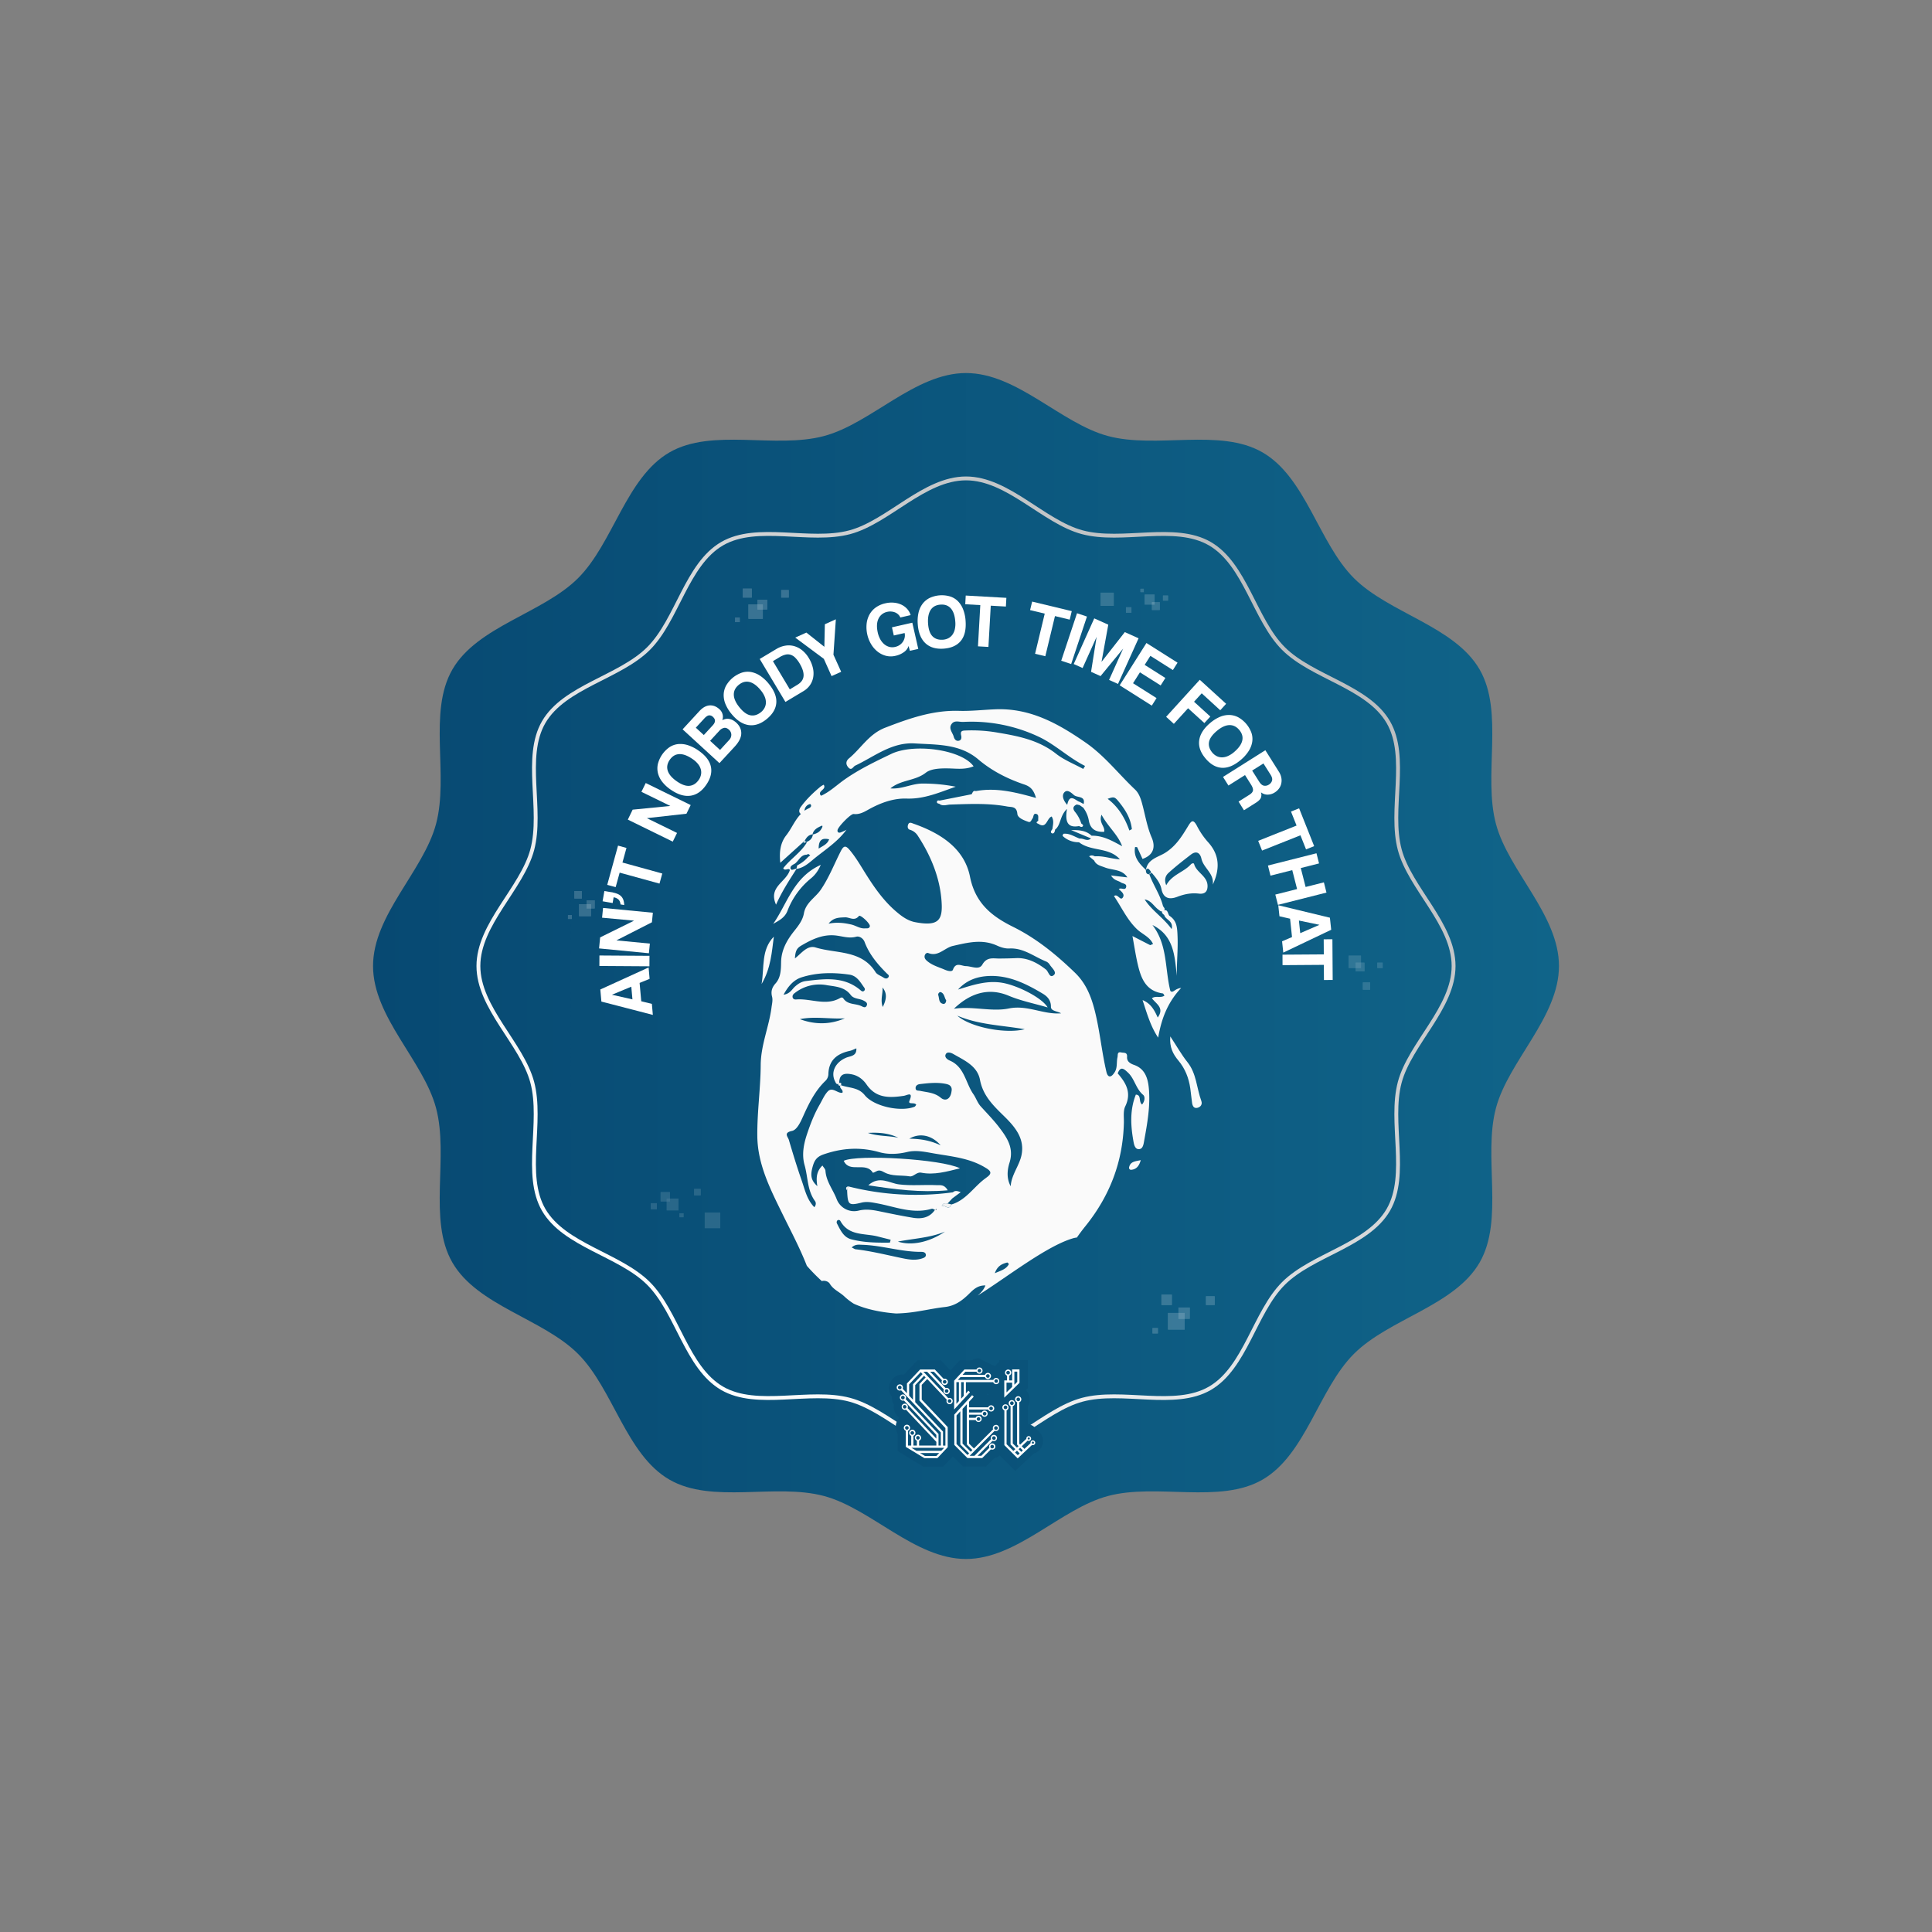 <svg id="Layer_1" data-name="Layer 1" xmlns="http://www.w3.org/2000/svg" xmlns:xlink="http://www.w3.org/1999/xlink" viewBox="0 0 2000 2000"><rect x="0" y="0" width="2000" height="2000" fill="#808080" stroke="none"/><defs><style>.cls-1{fill:#fff;}.cls-2{fill:url(#linear-gradient);}.cls-3{fill:none;stroke-miterlimit:10;stroke-width:4px;stroke:url(#linear-gradient-2);}.cls-4{fill:url(#linear-gradient-3);}.cls-5{opacity:0.17;}.cls-6{clip-path:url(#clip-path);}.cls-7{clip-path:url(#clip-path-2);}.cls-8{clip-path:url(#clip-path-3);}.cls-9{clip-path:url(#clip-path-4);}.cls-10{opacity:0.26;}.cls-11{opacity:0.5;}.cls-12{opacity:0.47;}.cls-13{opacity:0.3;}.cls-14{opacity:0.62;}.cls-15{clip-path:url(#clip-path-5);}.cls-16{clip-path:url(#clip-path-6);}.cls-17{clip-path:url(#clip-path-7);}.cls-18{clip-path:url(#clip-path-8);}.cls-19{clip-path:url(#clip-path-9);}.cls-20{clip-path:url(#clip-path-10);}.cls-21{clip-path:url(#clip-path-11);}.cls-22{clip-path:url(#clip-path-12);}.cls-23{clip-path:url(#clip-path-13);}.cls-24{clip-path:url(#clip-path-14);}.cls-25{opacity:0.64;}.cls-26{clip-path:url(#clip-path-15);}.cls-27{clip-path:url(#clip-path-16);}.cls-28{clip-path:url(#clip-path-17);}.cls-29{clip-path:url(#clip-path-18);}.cls-30{clip-path:url(#clip-path-19);}.cls-31{fill:#f2f2f2;}.cls-32{fill:#020202;}.cls-33{fill:#fafafa;}</style><linearGradient id="linear-gradient" x1="386.17" y1="1000" x2="1613.83" y2="1000" gradientUnits="userSpaceOnUse"><stop offset="0" stop-color="#074972"/><stop offset="1" stop-color="#106489"/></linearGradient><linearGradient id="linear-gradient-2" x1="652.23" y1="1347.77" x2="1347.77" y2="652.23" gradientUnits="userSpaceOnUse"><stop offset="0" stop-color="#fff"/><stop offset="1" stop-color="#bcbec0"/></linearGradient><linearGradient id="linear-gradient-3" x1="920.27" y1="1464.43" x2="1079.73" y2="1464.43" gradientUnits="userSpaceOnUse"><stop offset="0" stop-color="#095078"/><stop offset="1" stop-color="#0a537a"/></linearGradient><clipPath id="clip-path"><rect id="SVGID" class="cls-1" x="1139.35" y="613.54" width="13.58" height="13.58"/></clipPath><clipPath id="clip-path-2"><rect id="SVGID-2" data-name="SVGID" class="cls-1" x="1165.58" y="628.62" width="5.67" height="5.67"/></clipPath><clipPath id="clip-path-3"><rect id="SVGID-3" data-name="SVGID" class="cls-1" x="1192.48" y="623.35" width="8.11" height="8.11"/></clipPath><clipPath id="clip-path-4"><rect id="SVGID-4" data-name="SVGID" class="cls-1" x="1180.59" y="609.49" width="3.47" height="3.47"/></clipPath><clipPath id="clip-path-5"><rect id="SVGID-5" data-name="SVGID" class="cls-1" x="1209.09" y="1359.14" width="17.24" height="17.24"/></clipPath><clipPath id="clip-path-6"><rect id="SVGID-6" data-name="SVGID" class="cls-1" x="1219.94" y="1353.56" width="11.68" height="11.68"/></clipPath><clipPath id="clip-path-7"><rect id="SVGID-7" data-name="SVGID" class="cls-1" x="1202.32" y="1340.19" width="10.76" height="10.77"/></clipPath><clipPath id="clip-path-8"><rect id="SVGID-8" data-name="SVGID" class="cls-1" x="1193.09" y="1374.8" width="5.57" height="5.57"/></clipPath><clipPath id="clip-path-9"><rect id="SVGID-9" data-name="SVGID" class="cls-1" x="1248.41" y="1341.91" width="9.05" height="9.05"/></clipPath><clipPath id="clip-path-10"><rect id="SVGID-10" data-name="SVGID" class="cls-1" x="599.44" y="936.02" width="12.39" height="12.39"/></clipPath><clipPath id="clip-path-11"><rect id="SVGID-11" data-name="SVGID" class="cls-1" x="607.24" y="932.01" width="8.39" height="8.4"/></clipPath><clipPath id="clip-path-12"><rect id="SVGID-12" data-name="SVGID" class="cls-1" x="594.58" y="922.4" width="7.74" height="7.74"/></clipPath><clipPath id="clip-path-13"><rect id="SVGID-13" data-name="SVGID" class="cls-1" x="587.95" y="947.28" width="4.01" height="4.01"/></clipPath><clipPath id="clip-path-14"><rect id="SVGID-14" data-name="SVGID" class="cls-1" x="627.71" y="923.63" width="6.5" height="6.51"/></clipPath><clipPath id="clip-path-15"><rect id="SVGID-15" data-name="SVGID" class="cls-1" x="774.78" y="625.69" width="14.88" height="14.88"/></clipPath><clipPath id="clip-path-16"><rect id="SVGID-16" data-name="SVGID" class="cls-1" x="784.15" y="620.87" width="10.08" height="10.08"/></clipPath><clipPath id="clip-path-17"><rect id="SVGID-17" data-name="SVGID" class="cls-1" x="768.94" y="609.33" width="9.29" height="9.3"/></clipPath><clipPath id="clip-path-18"><rect id="SVGID-18" data-name="SVGID" class="cls-1" x="760.97" y="639.21" width="4.81" height="4.81"/></clipPath><clipPath id="clip-path-19"><rect id="SVGID-19" data-name="SVGID" class="cls-1" x="808.72" y="610.82" width="7.81" height="7.81"/></clipPath></defs><title>nobody got time for that</title><path class="cls-2" d="M1613.83,1000c0,52.9-52.17,98.23-65.21,147-13.5,50.48,8.62,115.75-16.95,160-25.94,44.83-93.77,58.16-130.15,94.55s-49.72,104.21-94.55,130.15c-44.2,25.57-109.47,3.45-160,16.95-48.79,13-94.12,65.21-147,65.21s-98.23-52.17-147-65.21c-50.48-13.5-115.75,8.62-160-16.95-44.83-25.94-58.16-93.77-94.55-130.15S494.27,1351.8,468.33,1307c-25.57-44.2-3.45-109.47-16.95-160-13-48.79-65.21-94.12-65.21-147s52.17-98.23,65.21-147c13.5-50.48-8.62-115.75,16.95-160,25.94-44.83,93.77-58.16,130.15-94.55S648.2,494.27,693,468.33c44.2-25.57,109.47-3.45,160-16.95,48.79-13,94.12-65.21,147-65.21s98.23,52.17,147,65.21c50.48,13.5,115.75-8.62,160,16.95,44.83,25.94,58.16,93.77,94.55,130.15S1505.73,648.2,1531.67,693c25.57,44.2,3.45,109.47,16.95,160C1561.66,901.77,1613.83,947.1,1613.83,1000Z"/><path class="cls-3" d="M1504.75,1000c0,43.4-45,80.31-55.72,120.33-11.07,41.42,9.14,95.83-11.84,132.09-21.28,36.79-78.71,46.36-108.56,76.21s-39.42,87.28-76.21,108.56c-36.26,21-90.67.77-132.09,11.84-40,10.7-76.93,55.72-120.33,55.72s-80.31-45-120.33-55.72c-41.42-11.07-95.83,9.14-132.09-11.84-36.79-21.28-46.36-78.71-76.21-108.56s-87.28-39.42-108.56-76.21c-21-36.26-.77-90.67-11.84-132.09-10.7-40-55.72-76.93-55.72-120.33s45-80.31,55.72-120.33c11.07-41.42-9.14-95.83,11.84-132.09,21.28-36.79,78.71-46.36,108.56-76.21s39.42-87.28,76.21-108.56c36.26-21,90.67-.77,132.09-11.84,40-10.7,76.93-55.72,120.33-55.72s80.31,45,120.33,55.72c41.42,11.07,95.83-9.14,132.09,11.84,36.79,21.28,46.36,78.71,76.21,108.56s87.28,39.42,108.56,76.21c21,36.26.77,90.67,11.84,132.09C1459.73,919.69,1504.75,956.6,1504.75,1000Z"/><path class="cls-4" d="M1073.5,1480.35a13.45,13.45,0,0,0-9.53-6.1v-18.14a14.12,14.12,0,0,0-1.9-17l2-2V1408h-29.54v2.07a14.58,14.58,0,0,0-4.48,4.12,244,244,0,0,1-16.78-8.06,14.15,14.15,0,0,0-7.24,2H993.57l-9.35,10.18c-.34-.14-.69-.28-1-.39l-9.22-9.77H949.79l-14,14.78c-.44,0-.88-.06-1.33-.06a14.22,14.22,0,0,0-11.1,23.11c0,.37,0,.73,0,1.1a14.14,14.14,0,0,0,1.91,7.08,14.86,14.86,0,0,0-.14,2,14.23,14.23,0,0,0,4.69,10.53,13.34,13.34,0,0,0,1.09.9,14.15,14.15,0,0,0-1.63,16.69v17.92l26.37,16h20.81l9.94-10.51,10.47,10.46h23.83l8.7-8.7a14.25,14.25,0,0,0,5.48-2.75l16.1,16,19.22-18.06a13.51,13.51,0,0,0,3.31-24.29Zm-51.77-36.41-.33-.29.84-.74h.43a13.49,13.49,0,0,0,1.42.72A14.25,14.25,0,0,0,1021.73,1443.94Z"/><path class="cls-1" d="M983,1447.12a3.24,3.24,0,0,0-1.29.27L955.91,1420h3.84l17.38,18.42a3.25,3.25,0,1,0,1.75-1.49l-16-16.93h3.85l8.41,8.91a3.26,3.26,0,1,0,1.75-1.48l-9.17-9.72H952.51q-6.82,7.21-13.64,14.44v10.16l-4.43-4.69a3.08,3.08,0,0,0,.28-1.29,3.23,3.23,0,1,0-3.23,3.22,3.28,3.28,0,0,0,1.34-.29l41.13,43.6v13.57h-2.42v-12l-34-36.08a3.22,3.22,0,1,0-6-1.62,3.23,3.23,0,0,0,3.23,3.23,3.32,3.32,0,0,0,1-.16l33.52,35.54v3.91l-29.79-31.58a3.14,3.14,0,0,0,.34-1.43,3.21,3.21,0,1,0-2,3l31.47,33.36v3.8H951.45v-5a3.22,3.22,0,1,0-2.3,0v5h-3.57v-10.07a3.23,3.23,0,1,0-2.29,0v10.07H940v-15.29a3.23,3.23,0,1,0-2.3,0v16.71l19.19,11.62h13.48l10.68-11.3v-20.83l-26.88-28.49v-15.26l5.72-6L980.09,1449a3.17,3.17,0,0,0-.3,1.34,3.23,3.23,0,1,0,3.23-3.22Zm-3.06-9a1.87,1.87,0,1,1-1.86,1.87A1.87,1.87,0,0,1,980,1438.12Zm-2-9.5a1.86,1.86,0,1,1-1.87,1.86A1.86,1.86,0,0,1,978,1428.62Zm-46.5,9.59a1.87,1.87,0,1,1,1.87-1.86A1.86,1.86,0,0,1,931.49,1438.21Zm3.23,10.45a1.87,1.87,0,1,1,1.86-1.87A1.87,1.87,0,0,1,934.72,1448.66Zm1.85,9.5a1.86,1.86,0,1,1,1.86-1.86A1.87,1.87,0,0,1,936.57,1458.16Zm.4,20a1.86,1.86,0,1,1,1.86,1.86A1.86,1.86,0,0,1,937,1478.15Zm8.21-29.13-4-4.26v-11.68l12-12.67,1.94,2.06-9.89,10.47Zm3.25,39.38a1.86,1.86,0,1,1,1.86,1.87A1.86,1.86,0,0,1,948.43,1488.4Zm-5.86-5a1.87,1.87,0,1,1,1.86,1.87A1.86,1.86,0,0,1,942.57,1483.37Zm26.8,23.82H957.51l-5.11-3.08h19.89Zm5.08-5.38H948.62l-5.07-3.06h33.8Zm-22.59-69.11v17.08l26.88,28.49v18.18h-2.48V1482l-28.78-30.51v-17.61l9.17-9.71,1.64,1.75ZM983,1452.21a1.87,1.87,0,1,1,1.86-1.87A1.87,1.87,0,0,1,983,1452.21Z"/><path class="cls-1" d="M1031,1475.09a3.21,3.21,0,0,0-2.94,4.54l-19.84,19.84-5.07-5.07V1470H1010a3.22,3.22,0,1,0,0-2.3h-6.82v-3.21h13a3.22,3.22,0,1,0,.06-2.29h-13.11v-3.06H1023a3.22,3.22,0,1,0,0-2.3h-19.81v-5.76l4.83-5.27-1.68-1.55-18.44,20.1v31.39l12,12h0l1.62,1.62h15.27l9-9a3.24,3.24,0,1,0-1.6-1.64l-8.31,8.31H1012l15.53-15.53a3.22,3.22,0,1,0-1.83-2.9,3.19,3.19,0,0,0,.25,1.24l-17.19,17.19h-4.93l1-1.05,1.62-1.62,23.22-23.22a3.22,3.22,0,1,0,1.32-6.16Zm-18-8a1.86,1.86,0,1,1-1.87,1.86A1.86,1.86,0,0,1,1013,1467.09Zm6.28-5.5a1.87,1.87,0,1,1-1.86,1.87A1.87,1.87,0,0,1,1019.28,1461.59Zm6.73-5.43a1.86,1.86,0,1,1-1.87,1.86A1.86,1.86,0,0,1,1026,1456.16Zm1.11,39.53a1.86,1.86,0,1,1-1.86,1.86A1.87,1.87,0,0,1,1027.12,1495.69Zm1.8-8.85a1.87,1.87,0,1,1-1.86,1.87A1.87,1.87,0,0,1,1028.92,1486.84Zm-27.38,19.35-11.35-11.36v-29.55l3.95-4.3v34.37h0l9.12,9.12Zm3.34-3.34-8.45-8.45v-35.92l4.47-4.87v41.74l5.74,5.74Zm26.16-22.67a1.87,1.87,0,1,1,1.86-1.87A1.87,1.87,0,0,1,1031,1480.18Z"/><path class="cls-1" d="M1031.25,1426.42a3.23,3.23,0,0,0-3,2.08H991.6l2.7-2.94h25.33a3.23,3.23,0,1,0,0-2.29H996.4l3-3.27h11.47a3.23,3.23,0,1,0,0-2.3h-12.5l-10.63,11.58q0,13.61,0,27.19v2.63c.56-.61,1.13-1.22,1.69-1.84l10.41-11.35h0v0l4.3-4.69-1.69-1.55-2.54,2.77v-11.64h28.25a3.23,3.23,0,1,0,3-4.37Zm-8.61-3.87a1.87,1.87,0,1,1-1.86,1.86A1.87,1.87,0,0,1,1022.64,1422.55Zm-8.75-5.54a1.87,1.87,0,1,1-1.86,1.87A1.87,1.87,0,0,1,1013.89,1417Zm-21.23,33.41-2.61,2.84v-22.47h2.61Zm5-5.42-2.68,2.92v-17.13h2.68Zm33.62-13.49a1.87,1.87,0,1,1,1.87-1.87A1.87,1.87,0,0,1,1031.25,1431.51Z"/><path class="cls-1" d="M1069.27,1491a2.46,2.46,0,0,0-2.46,2.46,2.1,2.1,0,0,0,0,.51l-6.32,5.94-2.79-2.78,6.14-5.76a2.55,2.55,0,0,0,1.07.25,2.47,2.47,0,1,0-2.46-2.47,2,2,0,0,0,0,.35l-6.4,6-.88-.88v-43a3.23,3.23,0,1,0-2.29,0v43.82l1.5,1.6-1.64,1.54-4.32-4.3v-38.62a3.22,3.22,0,1,0-2.29-.1v39.68l4.94,4.92-2,1.85L1042,1495v-35a3.23,3.23,0,1,0-2.29,0v36l13.79,13.73,14.79-13.89a2.46,2.46,0,1,0,.94-4.74Zm-4.31-3a1.1,1.1,0,1,1-1.1,1.1A1.1,1.1,0,0,1,1065,1488.09Zm-19.33-35.41a1.87,1.87,0,1,1,1.86,1.86A1.86,1.86,0,0,1,1045.63,1452.68Zm-6.6,4.3a1.87,1.87,0,1,1,1.87,1.86A1.87,1.87,0,0,1,1039,1457Zm15.07-6.43a1.86,1.86,0,1,1,1.86-1.86A1.86,1.86,0,0,1,1054.1,1450.55Zm-.51,55.93-2.79-2.77,2-1.86,2.79,2.78Zm3.64-3.42-2.79-2.78,1.64-1.54,2.79,2.78Zm12-8.46a1.1,1.1,0,1,1,1.1-1.1A1.1,1.1,0,0,1,1069.27,1494.6Z"/><path class="cls-1" d="M1039.62,1446.85l1.67-1.62,14.08-13.7V1417.6h-7.6V1429h-3v-5a3.23,3.23,0,1,0-2.29,0v5h-2.86v2.29h0Zm10.45-26.95h3v10.66l-3,2.93Zm-8.36,1.09a1.87,1.87,0,1,1,1.87,1.86A1.87,1.87,0,0,1,1041.71,1421Zm.2,10.31h5.86v4.42l-5.86,5.7Z"/><g class="cls-5"><rect id="SVGID-20" data-name="SVGID" class="cls-1" x="1139.35" y="613.54" width="13.58" height="13.58"/><g class="cls-6"><rect class="cls-1" x="1139.35" y="613.54" width="13.58" height="13.58"/></g></g><g class="cls-5"><rect id="SVGID-21" data-name="SVGID" class="cls-1" x="1165.58" y="628.62" width="5.67" height="5.67"/><g class="cls-7"><rect class="cls-1" x="1165.58" y="628.62" width="5.67" height="5.67"/></g></g><g class="cls-5"><rect class="cls-1" x="1184.94" y="615.52" width="10.3" height="10.3"/><rect id="SVGID-22" data-name="SVGID" class="cls-1" x="1184.94" y="615.52" width="10.3" height="10.3"/></g><g class="cls-5"><rect id="SVGID-23" data-name="SVGID" class="cls-1" x="1192.48" y="623.35" width="8.11" height="8.11"/><g class="cls-8"><rect class="cls-1" x="1192.48" y="623.35" width="8.11" height="8.11"/></g></g><g class="cls-5"><rect class="cls-1" x="1203.89" y="616.52" width="5.25" height="5.25"/><rect id="SVGID-24" data-name="SVGID" class="cls-1" x="1203.89" y="616.52" width="5.25" height="5.25"/></g><g class="cls-5"><rect id="SVGID-25" data-name="SVGID" class="cls-1" x="1180.59" y="609.49" width="3.47" height="3.47"/><g class="cls-9"><rect class="cls-1" x="1180.58" y="609.49" width="3.47" height="3.47"/></g></g><g class="cls-10"><g class="cls-11"><rect class="cls-1" x="729.55" y="1255.29" width="16.06" height="16.06"/><rect id="SVGID-26" data-name="SVGID" class="cls-1" x="729.55" y="1255.29" width="16.06" height="16.06"/></g><g class="cls-11"><rect class="cls-1" x="718.6" y="1230.73" width="6.71" height="6.71"/><rect id="SVGID-27" data-name="SVGID" class="cls-1" x="718.6" y="1230.73" width="6.71" height="6.71"/></g><g class="cls-11"><rect class="cls-1" x="690.21" y="1240.76" width="12.18" height="12.18"/><rect id="SVGID-28" data-name="SVGID" class="cls-1" x="690.21" y="1240.76" width="12.19" height="12.19"/></g><g class="cls-11"><rect class="cls-1" x="683.89" y="1234.08" width="9.59" height="9.59"/><rect id="SVGID-29" data-name="SVGID" class="cls-1" x="683.89" y="1234.08" width="9.59" height="9.59"/></g><g class="cls-11"><rect class="cls-1" x="673.77" y="1245.55" width="6.21" height="6.21"/><rect id="SVGID-30" data-name="SVGID" class="cls-1" x="673.77" y="1245.55" width="6.21" height="6.21"/></g><g class="cls-11"><rect class="cls-1" x="703.45" y="1255.98" width="4.1" height="4.1"/><rect id="SVGID-31" data-name="SVGID" class="cls-1" x="703.45" y="1255.98" width="4.1" height="4.1"/></g></g><g class="cls-12"><g class="cls-13"><rect class="cls-1" x="1396.09" y="989.28" width="12.79" height="12.79"/><rect id="SVGID-32" data-name="SVGID" class="cls-1" x="1396.09" y="989.28" width="12.79" height="12.79"/></g><g class="cls-13"><rect class="cls-1" x="1403.43" y="996.55" width="9.04" height="9.04"/><rect id="SVGID-33" data-name="SVGID" class="cls-1" x="1403.43" y="996.55" width="9.04" height="9.04"/></g><g class="cls-13"><rect class="cls-1" x="1425.81" y="996.55" width="5.52" height="5.52"/><rect id="SVGID-34" data-name="SVGID" class="cls-1" x="1425.81" y="996.55" width="5.52" height="5.52"/></g><g class="cls-13"><rect class="cls-1" x="1410.84" y="1017" width="7.52" height="7.52"/><rect id="SVGID-35" data-name="SVGID" class="cls-1" x="1410.84" y="1017" width="7.52" height="7.52"/></g></g><g class="cls-14"><g class="cls-13"><rect id="SVGID-36" data-name="SVGID" class="cls-1" x="1209.09" y="1359.14" width="17.24" height="17.24"/><g class="cls-15"><rect class="cls-1" x="1209.09" y="1359.14" width="17.23" height="17.23"/></g></g><g class="cls-13"><rect id="SVGID-37" data-name="SVGID" class="cls-1" x="1219.94" y="1353.56" width="11.68" height="11.68"/><g class="cls-16"><rect class="cls-1" x="1219.94" y="1353.56" width="11.68" height="11.68"/></g></g><g class="cls-13"><rect id="SVGID-38" data-name="SVGID" class="cls-1" x="1202.32" y="1340.19" width="10.76" height="10.77"/><g class="cls-17"><rect class="cls-1" x="1202.32" y="1340.19" width="10.77" height="10.77"/></g></g><g class="cls-13"><rect id="SVGID-39" data-name="SVGID" class="cls-1" x="1193.09" y="1374.8" width="5.57" height="5.57"/><g class="cls-18"><rect class="cls-1" x="1193.09" y="1374.8" width="5.57" height="5.57"/></g></g><g class="cls-13"><rect id="SVGID-40" data-name="SVGID" class="cls-1" x="1248.41" y="1341.91" width="9.05" height="9.05"/><g class="cls-19"><rect class="cls-1" x="1248.41" y="1341.91" width="9.05" height="9.05"/></g></g></g><g class="cls-14"><g class="cls-13"><rect id="SVGID-41" data-name="SVGID" class="cls-1" x="599.44" y="936.02" width="12.39" height="12.39"/><g class="cls-20"><rect class="cls-1" x="599.44" y="936.02" width="12.39" height="12.39"/></g></g><g class="cls-13"><rect id="SVGID-42" data-name="SVGID" class="cls-1" x="607.24" y="932.01" width="8.39" height="8.4"/><g class="cls-21"><rect class="cls-1" x="607.24" y="932.01" width="8.39" height="8.39"/></g></g><g class="cls-13"><rect id="SVGID-43" data-name="SVGID" class="cls-1" x="594.58" y="922.4" width="7.74" height="7.74"/><g class="cls-22"><rect class="cls-1" x="594.58" y="922.4" width="7.74" height="7.74"/></g></g><g class="cls-13"><rect id="SVGID-44" data-name="SVGID" class="cls-1" x="587.95" y="947.28" width="4.01" height="4.01"/><g class="cls-23"><rect class="cls-1" x="587.95" y="947.28" width="4.01" height="4.01"/></g></g><g class="cls-13"><rect id="SVGID-45" data-name="SVGID" class="cls-1" x="627.71" y="923.63" width="6.5" height="6.51"/><g class="cls-24"><rect class="cls-1" x="627.71" y="923.63" width="6.5" height="6.5"/></g></g></g><g class="cls-25"><g class="cls-13"><rect id="SVGID-46" data-name="SVGID" class="cls-1" x="774.78" y="625.69" width="14.88" height="14.88"/><g class="cls-26"><rect class="cls-1" x="774.78" y="625.69" width="14.88" height="14.88"/></g></g><g class="cls-13"><rect id="SVGID-47" data-name="SVGID" class="cls-1" x="784.15" y="620.87" width="10.08" height="10.08"/><g class="cls-27"><rect class="cls-1" x="784.15" y="620.88" width="10.08" height="10.08"/></g></g><g class="cls-13"><rect id="SVGID-48" data-name="SVGID" class="cls-1" x="768.94" y="609.33" width="9.29" height="9.3"/><g class="cls-28"><rect class="cls-1" x="768.94" y="609.33" width="9.29" height="9.29"/></g></g><g class="cls-13"><rect id="SVGID-49" data-name="SVGID" class="cls-1" x="760.97" y="639.21" width="4.81" height="4.81"/><g class="cls-29"><rect class="cls-1" x="760.97" y="639.21" width="4.81" height="4.81"/></g></g><g class="cls-13"><rect id="SVGID-50" data-name="SVGID" class="cls-1" x="808.72" y="610.82" width="7.81" height="7.81"/><g class="cls-30"><rect class="cls-1" x="808.72" y="610.82" width="7.81" height="7.81"/></g></g></g><path class="cls-31" d="M980.91,1245.87l4.1.94c-3,6.62-6.28.49-10.14,1.44C976.91,1244.67,979,1245.84,980.91,1245.87Z"/><path class="cls-31" d="M877,1232.71c-1.14-1.9-2.19-3.77,1.09-4.63C877.72,1229.62,877.36,1231.17,877,1232.71Z"/><path class="cls-32" d="M968.2,1252.44l.93-1.24c.1.43.21.86.32,1.29l-1.4-.32Z"/><path class="cls-33" d="M885.27,792.6c20-9.43,37.84-24.52,61.9-23,22.9,1.4,46.51.33,65.56,16.54,14.15,12,30.43,20.18,47.75,26,6.9,2.34,9.74,6.22,12,13.9-21.29-5.95-41.36-11-62.29-7.09-2.95-.94-3.28,1.67-4.37,3.25l-33.19,6.59c-1.26-.37-2.52-.29-2.72,1.2s1.11,1.82,2.33,2c3.6,3,7.69,1,11.49.89,19.69-.62,39.4-1.63,58.92,2,4.33.81,9.83-.45,10.51,7.61.36,4.25,6.83,6.69,11.5,8.32,2.36.84,3-2,4.19-3.49,1.27-1.67.63-5.65,3.87-4.75s1.64,4.56,2.13,7c-1.27,1.07-3.2,2.14,0,3.19,8.75,5.83,8.68-5.88,13.85-7.51,2.7,4.55,1.22,8.81.73,13-1.1,1.49-2.67,3.62-.23,4.45,1.73.59,2.93-1.8,3-3.87,6.16-4.74,4.59-13.92,12.31-21.43-2,12.51,0,20,12.44,17.76,1.34.42,2.9,1.7,4,.1.86-1.3-.69-2-1.62-2.79a35.55,35.55,0,0,0-6.46-12c-2.59-3.25-2.26-6,1.85-7.67h0l2.87.65,3.73,2.61a31.08,31.08,0,0,1,5.85,13.47c1.64,9,7.38,12,15.87,11.56,1.12-5.8-5.86-9.13-2.74-17.71,6.76,12.66,16.84,20.39,21.35,32.6-10.15-5.45-19.85-11.18-31.62-10.83-5.56-5.29-12.34-6-21.22-5.84l20.58,8.6c-3.87,3.73-7.88-.41-11.8.2-5.43-2-10.37-5.64-16.55-5-.42,0-1.18,2-1,2.26a23.83,23.83,0,0,0,16.94,6.51c12.41,9.77,31,4.79,42.3,17.68-8.8-.46-17.09-3.75-25.84-3.1-1.79-.8-3.57-1.55-6,0l5.21,4.34c2.19,4.77,6.72,5.46,11.08,7.17,7.89,3.08,17.89,1.66,23.31,10.31l-16.88-2c3.13,5.34,7.31,5.2,10.08,7.14,2,1.42,6.17,1.14,5.59,4.57-.77,4.53-5.12.38-7.68,2.44,2.53,2.35,6.59,5.22,4.17,8.7-2.73,3.93-5.25-4.55-9.12-1.48,7.84,11.53,13.49,24.37,23.75,34.2,5.46,5.24,13.26,7.92,16.67,15.35l-2.91,1.23-18.39-9.43c1.91,10.43,3.27,19.54,5.31,28.5,3.35,14.68,8.17,28.37,26.1,30.9.63.09,1.09,1.37,1.74,2.25-4,2.91-9.09-.27-13,2.77,4.33,5.86,13.24,9.81,6,19.93-3.53-8-7.31-14.64-15.69-18.06,4.53,13.78,8.22,27,16.14,38.87,3.3-18.85,9.36-36,23.81-51.41-6.69.55-8.43,5.95-11.2,3-5.73-23-2.75-47.76-18.53-68.17,22.4,11.06,23,32.12,25.23,52.59-.14-13.9,1.33-27.36.77-41-.37-9-.64-16.16-8.58-21.28-1.54-2.14-1.51-6.74-5.38-5.42,1.76-1.86-.77-3.26-1.19-4.88-3-11.55-10-21.4-14.08-32.52-3.12,0-3.55-2.08-3.54-4.53-6.74-6.48-13.06-13.14-11.2-23.7l2.11.11,5.6,12.2c11.66-4,13.57-12.68,9.49-22.12-4.43-10.28-6.29-21-9-31.66-1.67-6.49-3.41-13.51-8.24-18.07-17.14-16.19-31.48-35-51.38-48.75-28.36-19.64-57.18-35.62-92.85-34.3-12.68.48-25.37,2-38,1.62-27.12-.79-51.62,7.85-76.44,17.45-16.77,6.48-24.85,21.27-37.37,31.68-3.27,2.72-3.7,6.08-.75,9.44C881.54,798.26,883.19,793.59,885.27,792.6Zm313.6,148.79c1.38,1,2.75,2.43,4.35,2.13-1,1.21.59,2.68,2,3.67,1.11,5.09,9.78,5.8,7.67,14.59-8.77-12-20.55-19.2-27.92-30.63C1191.5,932,1194.27,937.92,1198.87,941.39Zm-40.6-111.32c6.75,8.31,12.31,17.24,13.43,28.26l-2.58,1.4c-4.58-13-11.37-24.44-22.51-32.79C1153.05,824.61,1153.9,824.69,1158.27,830.07Zm-36.5,2.24-3.52-1.92a1.16,1.16,0,0,0-1-.39c-4.7-2.08-10-8.69-12.47,3.18-4.24-4.72-5.68-9.69-3.19-12.7,3.29-4,7.68.46,10.2,2.61C1115.21,826,1123.88,823.64,1121.77,832.31ZM985,749.61c3-4.42,8-2.08,12.14-2.29a163.45,163.45,0,0,1,77.74,15.17c17.27,8,31.15,21.83,48.37,30.41l-1.89,3.1c-9.44-5.17-19.79-9.17-28.13-15.73-18.66-14.71-40.72-18.59-63-22.29a154.52,154.52,0,0,0-30-1.79c-4.09.12-6.36.33-5.23,5.22.54,2.32.27,5.05-2.8,5.47-2.77.37-4.28-1.93-4.89-4.17C986.22,758.41,981.73,754.4,985,749.61Z"/><path class="cls-33" d="M803.36,936.51c6.22-13.92,13.77-25.42,21.17-37,8.34-1.27,14.09-7.32,20.13-12.12,11.1-8.8,23.1-16.77,31.61-28.49.05-.06.09-.11.09-.08h0l0-.06,0,.06a2,2,0,0,1-.35.08l.21.1a47.24,47.24,0,0,1-6.22,2.8c-1.65.49-3.26,0-3-2.42.4-3.36,13.68-17.09,16.72-16.73,5.68.68,10.23-1.75,14.84-4.34,12.43-7,26.08-12.11,40-11.63,18,.61,33.21-6.08,50.79-12.29a176.26,176.26,0,0,0-34.6-3.25c-11,.06-21.16,6-33,5,11.17-9.19,25.47-7.51,36.73-16.3,6.54-5.1,19.66-4.62,30.11-4.13,6.42.29,12.89.23,19.27-2.43-12.47-17.44-61.83-24.06-85.27-12.82-16.47,7.9-33.14,15.88-48.22,26.47-8.1,5.69-15.27,12.71-24.42,16.88l.09-.17c-.19-.14-.36-.24-.54-.35-3.38-4.76,6.48-5.73,3.2-10.93a21.87,21.87,0,0,0-3.2,1.85c-7.66,6.39-14.85,13.26-20.7,21.36-1.53,2.12-2.3,5.49.29,7-6.3,6.38-9.68,15.19-15.18,22.17-6.22,7.9-7.34,17.72-6.13,28.41L833,870.36c2.15-3.86,4-6,8.1-6.67,1.2-4.83,4.71-6.88,10.24-9.15a1.22,1.22,0,0,0,.1,1.13c-2.09,5.56-5.84,7.13-9.92,8.19-.67,4-2.61,6.21-7,7.91l.57.63c-6.31,10.33-17,16.93-24.27,26.37,1.42,3.53,6.25-1.06,6.8,2.07C813.69,913.37,795.1,918.11,803.36,936.51Zm33.91-99.75a26.45,26.45,0,0,0-4.41,2.5l0-.24a7.22,7.22,0,0,1,5.66-6.67.68.68,0,0,0,0,.14c.18,0,.32,0,.5,0C840.8,834.77,838.4,836.26,837.27,836.76Zm4.75-5a3.17,3.17,0,0,0,.87-1A3.17,3.17,0,0,1,842,831.77Zm13.85,22-2.49-.66h0Zm2.43,15.1c-1.82,5-5.86,6.47-10.81,9.59C847.44,869.34,851.09,867.24,858.3,868.84ZM822.91,894c4.17-3.1,6-9.44,12.57-9.22a4.44,4.44,0,0,1,1.06-.87l2.25,1.54-2.25,1.73a37.35,37.35,0,0,1-11.25,8.64c-.29,1.18-.57,2.36-.85,3.54-2.12-.05-5,2.31-5.93.08C817.41,896.71,820.66,895.25,822.91,894Z"/><path class="cls-33" d="M833,870.36c-.41.73-.82,1.5-1.27,2.35,1-.3,1.92-.61,2.76-.94l-1.38-1.51Z"/><path class="cls-33" d="M841.51,863.86c0-.09,0-.17,0-.26-.17,0-.31.06-.47.09a2.63,2.63,0,0,0-.09.3Z"/><path class="cls-33" d="M1189.73,905l0,0,0,0,0,.06h0c1-.37,1.52-.89,1.65-1.48C1190.86,903.54,1190.28,903.92,1189.73,905Z"/><path class="cls-33" d="M1186.32,900.39l-.1.1h0l.06.06C1186.29,900.5,1186.31,900.45,1186.32,900.39Z"/><path class="cls-33" d="M1190.67,901.32a2.74,2.74,0,0,1,.77,2.23,3,3,0,0,1,2,1.33c3.88,4.65,7.7,9.54,8.9,15.5,2.07,10.23,8.88,10.86,16.37,8s14.56-4.23,22.42-3.31c5.12.6,8.78-1.26,8.92-7.46.24-10.72-11.47-14.12-13.92-23.19-.35-1.3-2.41-.69-3.34.35-7.41,8.21-19.56,10.55-25.5,21.63-2.33-5.51-.81-9.87,2.24-12.66,7.37-6.74,15.3-12.88,23.2-19,5.67-4.4,9.64-1.91,11,4.22,2.24,9.84,13.34,15.18,11.73,26.78,7.63-16.34,7.11-30.92-5.11-44.21a79.77,79.77,0,0,1-11.25-16.5c-4-7.52-5.85-5.34-9.37.46-6.3,10.39-12.56,20.51-23.73,27.45-7.17,4.45-18,6.38-19.72,17.52C1188.27,898,1189.52,899.86,1190.67,901.32Z"/><path class="cls-33" d="M1243.6,1139.66c-4.91-13.33-4.89-28.28-14.39-40.16-6.17-7.71-11-16.46-17.73-26.61-1,11.15,2.88,18.39,8.3,24.87,7.08,8.47,10.89,18.22,12.42,29,.71,5,1.11,9.94,1.83,14.88.47,3.22,1.83,6.19,5.79,5.1C1243.1,1145.82,1244.85,1143.06,1243.6,1139.66Z"/><path class="cls-33" d="M800.41,956.37c6-3.41,12-6.31,14.78-13.48a80.28,80.28,0,0,1,24.29-33.58c4-3.32,7.18-7.16,10.18-14C821.22,908.18,815,935.55,800.41,956.37Z"/><path class="cls-33" d="M788.39,1018.68c9.77-16.75,10.52-33.07,12.69-49.08C787.8,983.25,791.39,1000.79,788.39,1018.68Z"/><path class="cls-33" d="M1168.82,1208.54a2.06,2.06,0,0,0,2.36,2.43c5.18-.56,8-3.8,9.73-10C1175.15,1202.24,1170,1202.37,1168.82,1208.54Z"/><path class="cls-33" d="M873.42,1201.65c6,13.27,22.89.39,30.15,12.36.11.18,2.39-.74,3.51-1.41,3.09-1.82,5.6-.51,8.36,1,8.21,4.44,17.52,2.7,26.27,4.16,4,.66,7.13-4.75,11.87-3.82,13.46,2.64,26.24-1.06,40.19-4.51C974.79,1199.82,887.4,1194.84,873.42,1201.65Z"/><path class="cls-33" d="M969.29,1226.86c-12.87-.61-25.66.83-38.7-.79-9.74-1.2-20.26-9.47-31.72.93,27.63,4.29,54,7.73,82.24,5.2C977.44,1225.74,973.22,1227.05,969.29,1226.86Z"/><path class="cls-33" d="M787.48,1102.48c-.16,24.69-3.82,49.37-3.5,74,.37,29.06,13.58,54.77,26.07,80.28,8.68,17.74,18,35.18,25.19,53.6a200.65,200.65,0,0,0,15.52,15.84c2.71-.93,6.71.16,8.27,2.76,3.64,6.1,10.13,8.51,14.92,13a63,63,0,0,0,9.89,7.63c12,5.56,27.64,8.92,43.87,10.13q4.93-.12,9.92-.56c13.59-1.17,27-4.63,40.53-6.14,10.41-1.17,17.81-6.62,24.87-13.53,4.37-4.28,8.81-9,17.05-8.8-1.71,4.58-4.77,7.68-8,10.47,30.12-18.8,71.47-51.52,99.08-59.39a24,24,0,0,1,3.7-.7,2.47,2.47,0,0,1,.19-.36c2.66-3.82,5.47-7.56,8.39-11.18,25.36-31.37,39.11-67,40-107.49.12-5.64-.87-12,1.42-16.76,6.76-13.94.89-24.13-7.79-34.07,3-8.56,7.24-4,10.78-.69,6.74,6.41,8,16.55,15.43,22.79,2.33,1.94,1.94,6.5-1,10.09-3.95-3-.34-10-6.47-10.24-6.14,15.49-5.43,31.36-2.67,47.19.61,3.48,1.36,9.3,5.77,9.25s4.92-5.35,5.65-9.4c3.22-17.8,6.41-35.71,4.69-53.77-.94-9.87-3.78-20-15.18-24-3.94-1.39-7.69-3.53-7.34-8.35.37-5.06-3.36-4-5.91-4.58-4.6-1.08-3.47,2.79-4,5-1.26,5.42.27,11.43-3.51,16.32-3.47,5.2-6.64,4.41-7.94-1.16-4.93-21-6.78-42.51-12.11-63.56-3.87-15.24-9.4-28.48-20.46-39.15-19.26-18.6-39.69-35.41-64.08-47.5-21.62-10.71-39.06-24.09-44.59-51.92-5.84-29.41-30.76-45.13-58.4-54.83-2.19-.76-4.59-2.24-5.74,1.16-.66,2-.42,4.44,1.85,5.07a14.55,14.55,0,0,1,8.5,6.59c13,19.9,22.08,41.89,24.17,65.14,1.92,21.4-2,28.69-27,24-8.1-1.51-14.57-6.45-20.66-11.76-13.28-11.59-23-26-32.2-40.8-4.75-7.67-9.34-15.39-15.21-22.33-4.15-4.9-6.18-4.19-9,1.24C863.61,894.4,858.21,908.5,849.7,921c-5.63,8.27-15.51,13.32-17.49,24.49-1.21,6.89-5.39,12.44-9.92,18.1-7.43,9.3-13.52,19.63-13.71,32.56-.11,7.53-.28,15.85-5.74,21.89-3.85,4.27-4.94,8.48-3.61,13.69.94,3.71-.05,7.23-.52,10.88C796.16,1062.77,787.62,1081.64,787.48,1102.48Zm33-70.36c-.32-2.33,1.46-3.6,3.07-4.75a41.42,41.42,0,0,1,33.1-7.39c8.81,1.34,17.89,1.84,24,10,3.21,4.32,9.17,3.53,13.48,5.91,1.86,1,4.49,2.37,3,5.28-1.26,2.41-3.29,1.41-5.16.47-6.09-3.07-14.26-1.19-18.85-7.94-.76-1.12-1.86-1.47-3.35-.6-14.89,8.61-30.4.28-45.58,1.55C822.45,1034.84,820.74,1034.12,820.46,1032.12Zm54.06,22.06c-15.29,6.61-30.82,6.65-46.53.85C843.36,1051.84,859,1055.11,874.52,1054.18ZM843,1249.7c-7.85-8-9.81-18.37-13.18-27.89C825,1208,820.75,1194,816.62,1180c-.94-3.19-5.9-7.37,3.26-9.28,5.22-1.09,8.92-9.36,11.65-15.44,5.88-13.13,12.19-25.93,22.68-36.14a10,10,0,0,0,3.32-7.05c.31-14.55,9-21.37,22.13-24.22,2.17-.47,4.2-1.58,6.83-2.61.5,8.19-6.19,7.84-10.54,9.66-11.26,4.69-16.31,15.15-11.44,24.61.66,1.3,1.46,3.72,3.62,2.23a1.09,1.09,0,0,0,0,1.61c.75,1,1.33.45,1.93.21-1.8,3.09,3.36,4.36,2,7.65-5.08.91-10.35-6.62-15.3-1.24-3.52,3.83-5.63,9-8.28,13.58-5.53,9.57-9.49,19.82-13,30.28-3.54,10.62-5.66,21.47-2.54,32.42,3.52,12.34,2.67,26,10.7,37C844.67,1244.76,845.14,1247,843,1249.7Zm23.28,16.56a3,3,0,0,1,.34-2.6,2,2,0,0,1,3.35.31c8.67,15.77,25.16,12.49,38.82,16.06,4.4,1.15,8.81,2.22,13.22,3.33l-.78,3c-13.46.15-27,0-40.1-3.46C873.12,1280.77,869.81,1273.08,866.28,1266.26Zm88.22,36.49c-8,2.63-16,.68-23.68-.94-15-3.16-29.84-6.82-45.08-8.56-1.09-.13-2.1-1-4.08-1.89,3.84-3.58,7.5-2.85,10.91-2.75,20.67.61,40.59,7.5,61.37,7.31,1.9,0,4.31.57,4.51,3S956.35,1302.14,954.5,1302.75Zm-25-17.46c16.25-3.23,33.12-3.8,48.71-10.29C962.05,1286,943.74,1289.86,929.5,1285.29Zm38.85-33,.78-1c.1.43.21.86.32,1.29Zm52.79-33.2c-12.54,8.59-20.54,23.12-36.13,27.77-3,6.62-6.28.49-10.14,1.44,2-3.58,4.17-2.41,6-2.38l4.92-5.31,8.73-6.46c-3.34-1.27-5.79-2-8.09.13a283.54,283.54,0,0,1-108.38-6.15c-.37,1.54-.73,3.09-1.09,4.63.61,14.52,1.63,15.47,14.78,12.21,5.78-1.44,11.33-.19,16.83.84,18.48,3.47,36.49,11.24,55.9,5.51,1-.28,2.25.6,3.43,1.07-5.63,8.31-14,9.71-23,8.21-11.53-1.91-23-4.29-34.44-6.65-7.22-1.49-14.26-2.58-21.71-.7a19.32,19.32,0,0,1-22.58-11.78c-3.75-9.87-10.93-18.37-11.66-29.49-.11-1.76-1.91-3.42-3.12-5.42-6.29,5.94-6.71,13.14-5.25,21.37-6.3-5.7-7.49-10.65-5-19.77,1.67-6.1,3.66-10.45,11.35-13.11,19.37-6.71,38.1-7.9,57.83-2.32,9.26,2.61,19.17,2.09,28.79-.2s19.41.1,28.85,1.7c17.66,3,35.8,4.7,51.74,14.31C1025.12,1211.7,1028.07,1214.3,1021.14,1219Zm-122.77-46.31c10.89-.61,21.57.08,31.53,5C919.48,1175.52,908.53,1176.39,898.37,1172.73Zm81.7-50.49c4.63,1,5.63,4.13,4.93,7.53-.9,7.57-6,10.82-11.15,6.54-6.48-5.4-14-5.53-21.29-7.1-1.85-.39-4.45.22-4.72-2.49-.3-2.88,2.1-4.26,4.39-4.51C961.49,1121.19,970.79,1120.14,980.07,1122.24ZM974,1027.1c3.85,1.52,3.59,6,5.46,8.3,0,2.82-1.56,4.12-3.12,3.8-4.75-1-3.89-5.58-5-8.82C970.73,1028.46,972.66,1026.58,974,1027.1Zm-.22,158.51c-11.4-5.2-20.88-6.66-32.42-6.86C952.05,1172.51,964.55,1175,973.76,1185.61Zm60.62-18.52c-5.84-7.66-12.66-14.6-19.15-21.77-3.41-3.77-4.88-8.76-7.62-12.67-8.14-11.59-9.07-28.3-24.56-34.81-2.29-1-6-3.52-3.79-6.94,1.58-2.38,5.47-1,7.43.11,11.46,6.64,25,12.31,27.77,26.81,3.1,16.44,13.73,26.64,24.71,37.4,11.34,11.11,22,23.34,18.19,40.93-2.4,10.9-10.35,20-11.13,31.87-4.49-8.43-3.52-17-1.19-24.46C1049.81,1188.43,1042.49,1177.71,1034.38,1167.09ZM991,1051.39c22.32,9.56,46.38,9.94,69.79,14.06C1040.43,1070.59,1003.92,1063.2,991,1051.39Zm38.82,266.67c2.71-7.73,7.57-9.73,12.8-11.11.43-.11,1.87,1.46,1.75,1.69C1041.56,1314,1036.14,1315.27,1029.78,1318.06Zm68.7-269.08c-18.23,1.61-35-9-54.24-5-18,3.66-37.29-2.66-56.78.29,15.92-15.38,35-22.59,56.69-13.49,12.74,5.35,26.59,8.08,40.34,12.11-5.51-9.47-28-21.08-43.55-24.8-17.33-4.13-33,1.29-49.23,6.28,8.72-9.57,19.49-13.45,31.63-14,21-1,39,8.05,56.22,18.36,4.17,2.49,8.41,6.41,8.32,13.44C1087.82,1046.81,1094.59,1046.62,1098.48,1049ZM957.23,989.24c.46-1.91,2.23-3.24,3.66-2.66,10.39,4.22,16.81-5.38,25.5-7.35,15.51-3.53,30.4-7.36,45.87-.3,3.87,1.77,8.44,3.16,12.59,2.94,14.7-.8,25.6,8.5,38.11,13.47a8.39,8.39,0,0,1,3.7,3.26c2.13,3.45,7.75,7.77,4.27,10.77-4.45,3.84-5.38-3.55-8.15-5.71-9.09-7.09-19.29-12.38-31-11.8-5.66.28-11.29.34-16.94.41-6.58.08-13.17-2.07-17.94,6.32-3.37,5.91-11.12,1.63-16.94,1.53-4.79-.08-10.46-4.63-13.48,3.75-.89,2.46-5.57,1.23-8.36,0-6.42-2.76-13.34-4.56-18.72-9.37C957.86,993.17,956.7,991.48,957.23,989.24ZM935.54,1134.4c3.62-.53,10.16-5,5.94,5.14-1.82,4.38,5.4,1,7,4.17-.53.6-1,1.67-1.79,2-14.2,5.64-42.07-.26-51.52-12-6.68-8.32-16.29-7.27-24.61-10.31.78-1.88.17-2.65-1.82-2.34.09-9.15,5.23-10.48,13.16-8.88,6.83,1.39,11.74,5.55,15.25,10.64C907.06,1137.11,920.9,1136.57,935.54,1134.4Zm-22-112.18c5.11,6.09,4.14,12.47.28,20.19C911.09,1035,914.17,1028.52,913.55,1022.22Zm-38.77-72.6c4.68-.21,9.74,4.38,14.38-1.4,1.41-1.76,12.08,8.07,11.31,10.73s-3.1,1.94-5,2.09c-5.26.42-9.46-2.93-14.3-4-7.38-1.7-14.78-2.55-23.42-.9C862.86,949.65,868.72,949.9,874.78,949.62ZM829.42,978.9c10.58-6.2,21.53-11.6,34.45-10.61,7.44.57,14.59,3.55,22.44,1.4,3.28-.9,7.32,1.66,8.75,5.49,4.8,12.8,13.35,22.89,22.81,32.37,1.14,1.14,3.07,2.13,1.9,3.94-1.31,2-3.37,1.7-5.25.45-2.77-1.84-6.55-3-8.16-5.61-14.62-23.25-40.65-18.93-62-25.5-8.71-2.69-14.7,6.13-21.47,11.3C823.4,985,824.38,981.85,829.42,978.9Zm.49,32.79c16.06-5.07,32.68-5.16,49.28-2.77,7.9,1.14,11.29,7.65,15.35,13.3.79,1.1,1.24,2.31,0,3.47s-2.51.44-3.5-.41c-17-14.65-36.78-12.12-56.69-9.72-4.65.56-7.8,2.63-11.22,5.59-3.21,2.77-5.14,7.63-12,8.56C816,1020.72,821.73,1014.27,829.91,1011.69Z"/><path class="cls-1" d="M672.47,1013.3l-10.35,4.21,1.7,19,11,2.7,1,11.42-53.26-13.8-1.12-12.52,50-22.8Zm-38.88,16.4v.08l21.11,4.77-1.18-13.13Z"/><path class="cls-1" d="M672.28,1000.31l-51.81-.34.07-10.85,51.81.34Z"/><path class="cls-1" d="M674.86,954.74,638.1,973.48l34.64,3.32-1,10-51.58-5,1.1-11.42,35.13-17.32L623.27,950l1-10.1,51.58,4.95Z"/><path class="cls-1" d="M642.33,936.23a8.1,8.1,0,0,0-1.85-4.83,9.27,9.27,0,0,0-5.27-2.5l-1,5.92L623.8,933l1.84-10.61,7.85,1.36a27.87,27.87,0,0,1,5.59,1.53,11.55,11.55,0,0,1,3.88,2.5,10.09,10.09,0,0,1,2.32,3.77,17.5,17.5,0,0,1,.89,5.34Z"/><path class="cls-1" d="M682.7,914.7l-41.23-11.35-4.14,15L628.6,916l11.19-40.62,8.73,2.4-4.17,15.12,41.23,11.36Z"/><path class="cls-1" d="M710.62,842.36l-41,4.59,31.25,15.31-4.43,9-46.52-22.8,5-10.3,39-3.84L664,819.7l4.46-9.11L715,833.39Z"/><path class="cls-1" d="M731.07,812.46q-6.8,9.91-16.23,11.25t-20.31-6.12a38.85,38.85,0,0,1-8.79-8,24,24,0,0,1-4.57-9A21,21,0,0,1,681,791a30.32,30.32,0,0,1,12-17.48,20.1,20.1,0,0,1,9-3.25,25.26,25.26,0,0,1,10.06,1.13,40.29,40.29,0,0,1,10.74,5.38q11.07,7.59,13.07,16.68T731.07,812.46Zm-7.66-5.25a14.27,14.27,0,0,0,2.22-5.1,12.08,12.08,0,0,0-.1-5.51,15.35,15.35,0,0,0-2.84-5.59,25.58,25.58,0,0,0-6-5.4q-7.59-5.21-13.55-4.94t-9.84,5.93q-3.89,5.67-2,11.38t9.45,10.92q7.59,5.22,13.2,4.56T723.41,807.21Z"/><path class="cls-1" d="M744.75,790,706.63,755l17.28-18.77q5.18-5.62,10.66-6t10.3,4.07a10.37,10.37,0,0,1,3.18,5.36,9.87,9.87,0,0,1-.34,5.84,15.13,15.13,0,0,1,3.26-1.18,9.47,9.47,0,0,1,3.53-.15,12.71,12.71,0,0,1,3.78,1.2,17.13,17.13,0,0,1,4,2.84q5.22,4.82,5.07,11.14t-6.81,13.57Zm-24.44-36.7,8.27,7.61,9.25-10.05q4.44-4.83.3-8.63a5.11,5.11,0,0,0-4.29-1.67q-2.12.33-4.7,3.15Zm34.33,12.93a7.88,7.88,0,0,0,2.42-5.73,7.16,7.16,0,0,0-2.48-5.14c-1.68-1.55-3.38-2.17-5.07-1.87a9.43,9.43,0,0,0-5,3.17l-9.4,10.22,10.27,9.46Z"/><path class="cls-1" d="M793.71,744.35q-9.3,7.59-18.73,6.23T757.21,739A39.37,39.37,0,0,1,751,728.83a24.05,24.05,0,0,1-1.85-9.92,20.94,20.94,0,0,1,2.54-9.22,30.22,30.22,0,0,1,16.41-13.4,20,20,0,0,1,9.54-.59,25.13,25.13,0,0,1,9.34,3.91,39.93,39.93,0,0,1,8.8,8.18q8.49,10.4,7.85,19.67T793.71,744.35Zm-5.87-7.2a14.11,14.11,0,0,0,3.56-4.27,12.11,12.11,0,0,0,1.46-5.31,15.36,15.36,0,0,0-1.16-6.17,25.65,25.65,0,0,0-4.19-6.85q-5.82-7.14-11.61-8.55t-11.11,2.93q-5.32,4.34-5.15,10.35t6,13.14q5.83,7.13,11.39,8.08T787.84,737.15Z"/><path class="cls-1" d="M813.06,726.63l-26.61-44.46,17.21-10.3a26,26,0,0,1,9.2-3.46,21.16,21.16,0,0,1,9.12.41,23.3,23.3,0,0,1,8.33,4.28,29.62,29.62,0,0,1,7,8.19,34.19,34.19,0,0,1,4.18,10.09,24.26,24.26,0,0,1,.37,9.51,20.52,20.52,0,0,1-3.32,8.27,21.58,21.58,0,0,1-6.86,6.33ZM825.27,709q6.09-3.64,6.57-9.07t-4-13a31.28,31.28,0,0,0-4.52-6,11.8,11.8,0,0,0-4.8-3.08,10,10,0,0,0-5.33-.18,21.68,21.68,0,0,0-6.16,2.64l-6.89,4.13,17.47,29.19Z"/><path class="cls-1" d="M860.83,699.9l-8-17.86-29.6-22,11.52-5.2,18.62,14.73.52-23.35,11.38-5.13-2.49,36.65,8,17.71Z"/><path class="cls-1" d="M941.91,673.71l-1.37-5a12.4,12.4,0,0,1-4.73,6.31,23.39,23.39,0,0,1-8.87,3.9,20.43,20.43,0,0,1-10-.09,23.48,23.48,0,0,1-8.59-4.37,28,28,0,0,1-6.58-7.63,33.51,33.51,0,0,1-3.91-9.79,34.59,34.59,0,0,1-.78-10.83,25.62,25.62,0,0,1,2.78-9.63,22.29,22.29,0,0,1,6.45-7.51,26.67,26.67,0,0,1,10.33-4.55,27.29,27.29,0,0,1,8.7-.62,23.12,23.12,0,0,1,7.67,2,18.88,18.88,0,0,1,6,4.37,17.28,17.28,0,0,1,3.68,6.49L932,639.23a8.26,8.26,0,0,0-2-3,10.62,10.62,0,0,0-3.12-2.14,13,13,0,0,0-4-1,13.24,13.24,0,0,0-4.3.26,12.81,12.81,0,0,0-9.15,7.08q-2.76,5.64-.71,14.69a26.45,26.45,0,0,0,2.23,6.09,18.44,18.44,0,0,0,3.81,5.14,14,14,0,0,0,5.32,3.15,12.27,12.27,0,0,0,6.67.16,13,13,0,0,0,4.63-2,12.73,12.73,0,0,0,3.35-3.4,12.07,12.07,0,0,0,1.78-4.29,10.78,10.78,0,0,0-.06-4.66l-11.18,2.54-1.92-8.45,21.07-4.79,6.18,27.17Z"/><path class="cls-1" d="M976.81,671.48q-12,.85-18.91-5.71t-7.84-19.7a39.06,39.06,0,0,1,.81-11.87,24,24,0,0,1,4.2-9.18,21,21,0,0,1,7.4-6.07,30.2,30.2,0,0,1,21.13-1.49,20,20,0,0,1,8.14,5,25,25,0,0,1,5.37,8.58,39.8,39.8,0,0,1,2.47,11.75q.95,13.4-4.92,20.61T976.81,671.48Zm-.66-9.26a14.45,14.45,0,0,0,5.38-1.43,12.16,12.16,0,0,0,4.25-3.51,15.32,15.32,0,0,0,2.61-5.7,25.66,25.66,0,0,0,.53-8q-.64-9.18-4.56-13.68t-10.77-4c-4.56.32-8,2.15-10.17,5.49s-3.11,8.07-2.68,14.19,2,10.51,4.65,13.17S971.64,662.54,976.15,662.22Z"/><path class="cls-1" d="M1012.39,669.08l2.41-42.69-15.58-.88.51-9,42.07,2.38-.51,9-15.66-.89-2.41,42.7Z"/><path class="cls-1" d="M1071.51,676.79l10-41.57-15.17-3.66,2.13-8.8,41,9.88-2.12,8.8-15.25-3.68-10,41.57Z"/><path class="cls-1" d="M1098.57,684l16.35-49.17,10.29,3.43-16.35,49.16Z"/><path class="cls-1" d="M1148.11,703.86l14.56-32.38-23.39,28.41-9.82-4.41,5.74-36.18-14.49,32.24-9.19-4.13,21.25-47.26,14.52,6.53-7,38.5,24.12-30.82,14.24,6.4L1157.36,708Z"/><path class="cls-1" d="M1159.09,709.43l27.7-43.79L1219,686l-4.84,7.65-23.28-14.73-5.92,9.37,21.43,13.55-4.88,7.72L1180.05,696l-7.13,11.28,24.33,15.39-4.92,7.78Z"/><path class="cls-1" d="M1229.88,733.18l-14.71,16.15-8-7.3L1242,703.72l27.29,24.85-6.1,6.69L1244,717.71l-7.93,8.72,16.85,15.34-6.15,6.75Z"/><path class="cls-1" d="M1248,785.19q-7.79-9.15-6.61-18.61t11.22-18a39.08,39.08,0,0,1,10-6.38,24,24,0,0,1,9.88-2.06,21,21,0,0,1,9.27,2.35,30.28,30.28,0,0,1,13.73,16.14,19.9,19.9,0,0,1,.78,9.53,24.9,24.9,0,0,1-3.72,9.41,39.62,39.62,0,0,1-8,9q-10.21,8.7-19.51,8.26T1248,785.19Zm7.07-6a14.31,14.31,0,0,0,4.34,3.48,12.07,12.07,0,0,0,5.35,1.34,15.18,15.18,0,0,0,6.13-1.27,25.75,25.75,0,0,0,6.77-4.33q7-6,8.32-11.78t-3.15-11.05q-4.45-5.23-10.46-4.94t-13,6.26q-7,6-7.85,11.54T1255.05,779.17Z"/><path class="cls-1" d="M1282.17,829.81l11.29-7.12c2.11-1.34,3.31-2.77,3.6-4.31s-.39-3.62-2.06-6.26l-6.16-9.77-17.16,10.83-5.62-8.91,43.82-27.65,14,22.24a17.75,17.75,0,0,1,2.52,6.12,15.14,15.14,0,0,1,0,5.92,13.51,13.51,0,0,1-2.3,5.28,15.74,15.74,0,0,1-4.44,4.14,13.94,13.94,0,0,1-7.37,2.29,10.7,10.7,0,0,1-6.92-2.41,8.56,8.56,0,0,1-.23,5.91q-1.15,2.43-5,4.85l-12.4,7.82Zm25.74-39.49-11.68,7.37,7.25,11.48c1.55,2.46,3.2,3.86,4.94,4.17a7,7,0,0,0,5.11-1.1,7.19,7.19,0,0,0,3.29-4.15q.71-2.52-1.45-6Z"/><path class="cls-1" d="M1302.47,870.43l39.73-15.81-5.77-14.5,8.41-3.35,15.58,39.16-8.41,3.34-5.8-14.57-39.73,15.81Z"/><path class="cls-1" d="M1320.2,926.06l22.54-5.7-5-19.59-22.54,5.7L1312.58,896l50.23-12.7,2.66,10.51-18.91,4.79,5,19.59,18.92-4.78,2.68,10.59-50.24,12.7Z"/><path class="cls-1" d="M1327.21,974.43l10.28-4.39-2-19-11-2.52-1.22-11.4L1376.72,950l1.33,12.5-49.6,23.63Zm38.6-17v-.08l-21.18-4.41L1346,966Z"/><path class="cls-1" d="M1327.64,988.27l42.76-.29-.1-15.61,9-.06.29,42.14-9.05.06-.11-15.69-42.76.3Z"/></svg>